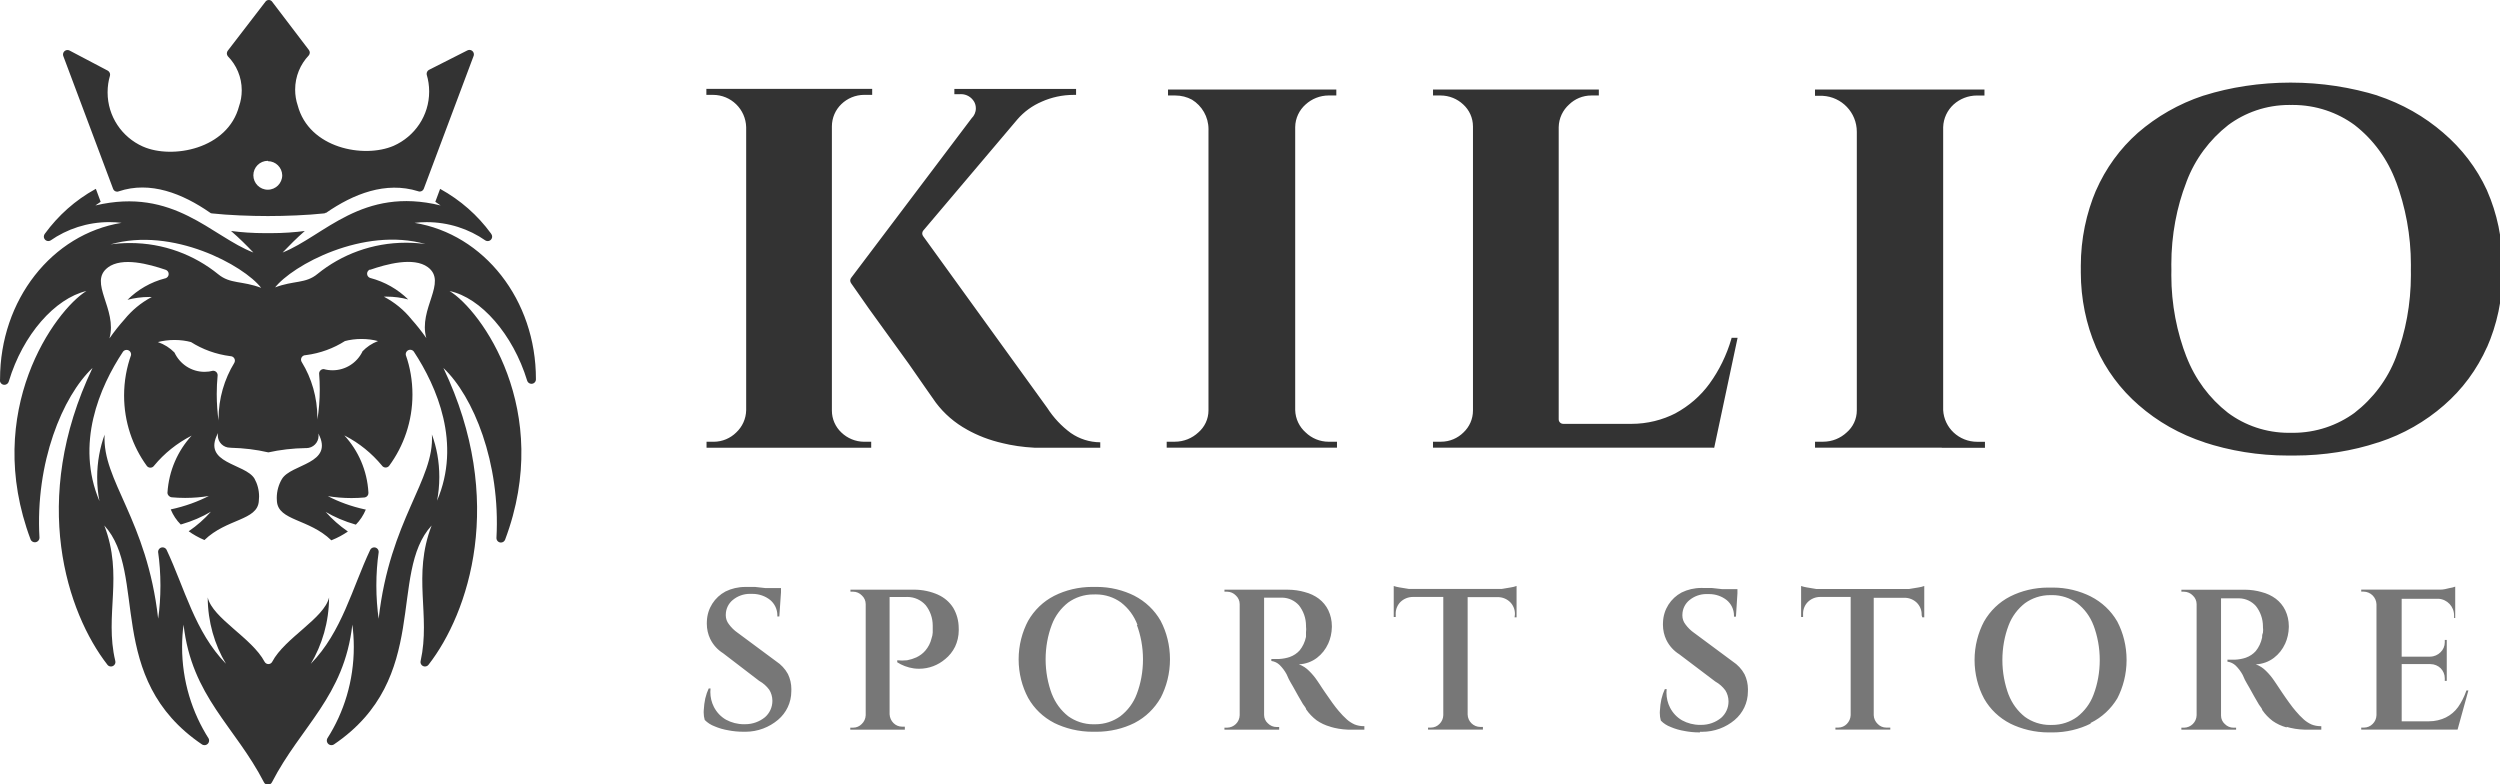 <!-- Generated by IcoMoon.io -->
<svg version="1.1" xmlns="http://www.w3.org/2000/svg" width="102" height="32" viewBox="0 0 102 32">
<title>logo-1</title>
<path fill="#777" d="M100.269 29.767h-3.931v-0.081h0.101c0.004 0 0.008 0 0.012 0 0.139 0 0.264-0.057 0.353-0.149l0-0c0.094-0.091 0.153-0.218 0.156-0.358v-4.527c-0.011-0.282-0.239-0.507-0.52-0.514h-0.102v-0.081h3.227c0.129 0 0.257-0.034 0.365-0.061 0.092-0.013 0.174-0.035 0.252-0.064l-0.009 0.003v1.279h-0.047v-0.108c0-0 0-0.001 0-0.001 0-0.359-0.28-0.653-0.634-0.675l-0.002-0h-1.502v2.361h1.164c0.167-0.003 0.317-0.072 0.426-0.183l0-0c0.105-0.102 0.169-0.244 0.169-0.402 0-0.006-0-0.012-0-0.018l0 0.001v-0.081h0.081v1.671h-0.081v-0.088c0-0.006 0-0.012 0-0.019 0-0.159-0.065-0.303-0.169-0.408l-0-0c-0.108-0.105-0.256-0.169-0.418-0.169-0.003 0-0.005 0-0.008 0h-1.163v2.334h1.082c0.010 0 0.022 0 0.034 0 0.249 0 0.484-0.058 0.693-0.16l-0.009 0.004c0.203-0.102 0.371-0.246 0.498-0.422l0.003-0.004c0.136-0.195 0.251-0.419 0.333-0.657l0.006-0.019h0.081zM93.294 29.68c-0.216-0.059-0.406-0.15-0.574-0.268l0.006 0.004c-0.166-0.126-0.307-0.273-0.422-0.44l-0.004-0.006c0-0.054-0.074-0.129-0.135-0.223l-0.196-0.338c-0.068-0.129-0.135-0.244-0.203-0.365s-0.129-0.216-0.176-0.311-0.074-0.156-0.088-0.196c-0.079-0.145-0.174-0.27-0.284-0.379l-0-0c-0.090-0.086-0.206-0.144-0.335-0.162l-0.003-0v-0.081h0.311c0.16-0.008 0.31-0.037 0.452-0.085l-0.012 0.003c0.161-0.057 0.298-0.15 0.405-0.27l0.001-0.001c0.124-0.154 0.214-0.342 0.256-0.547l0.001-0.008c0-0.054 0-0.115 0.034-0.189 0.005-0.036 0.008-0.077 0.008-0.118s-0.003-0.083-0.008-0.123l0.001 0.005c0-0.006 0-0.013 0-0.021 0-0.318-0.11-0.61-0.293-0.841l0.002 0.003c-0.168-0.186-0.408-0.305-0.675-0.311l-0.001-0h-0.744v4.77c-0 0.004-0 0.009-0 0.014 0 0.137 0.060 0.26 0.155 0.345l0.001 0c0.090 0.092 0.215 0.149 0.353 0.149 0.004 0 0.008-0 0.012-0h0.094v0.081h-2.233v-0.081h0.108c0.28-0.004 0.507-0.228 0.514-0.507v-4.527c0-0.002 0-0.005 0-0.008 0-0.139-0.060-0.264-0.155-0.351l-0-0c-0.090-0.095-0.217-0.154-0.358-0.156h-0.108v-0.081h2.591c0.241 0.001 0.474 0.036 0.694 0.099l-0.018-0.004c0.222 0.055 0.417 0.149 0.586 0.274l-0.004-0.003c0.166 0.126 0.299 0.287 0.389 0.473l0.003 0.008c0.090 0.188 0.142 0.41 0.142 0.643 0 0.012-0 0.024-0 0.035l0-0.002c-0.004 0.246-0.058 0.478-0.153 0.687l0.004-0.011c-0.106 0.235-0.262 0.43-0.457 0.579l-0.004 0.003c-0.203 0.155-0.458 0.252-0.735 0.264l-0.003 0c0.165 0.060 0.305 0.153 0.419 0.27l0 0c0.122 0.119 0.231 0.249 0.326 0.39l0.006 0.009 0.101 0.149 0.23 0.345c0.088 0.135 0.189 0.271 0.284 0.406s0.189 0.25 0.264 0.338c0.104 0.125 0.213 0.238 0.329 0.342l0.003 0.003c0.091 0.080 0.196 0.148 0.31 0.2l0.008 0.003c0.108 0.043 0.234 0.068 0.365 0.068 0.010 0 0.019-0 0.029-0l-0.001 0v0.142h-0.677c-0.265-0.007-0.518-0.048-0.758-0.12l0.020 0.005zM85.297 29.524c-0.455 0.227-0.99 0.359-1.557 0.359-0.026 0-0.052-0-0.078-0.001l0.004 0c-0.023 0.001-0.050 0.001-0.078 0.001-0.57 0-1.109-0.133-1.587-0.369l0.021 0.009c-0.457-0.233-0.824-0.585-1.069-1.016l-0.007-0.013c-0.242-0.454-0.384-0.994-0.384-1.566s0.142-1.112 0.393-1.584l-0.009 0.018c0.252-0.443 0.619-0.795 1.061-1.022l0.014-0.007c0.451-0.227 0.984-0.36 1.547-0.36 0.034 0 0.068 0 0.102 0.001l-0.005-0c0.027-0.001 0.059-0.001 0.092-0.001 0.561 0 1.090 0.133 1.559 0.369l-0.020-0.009c0.461 0.233 0.832 0.585 1.083 1.016l0.007 0.012c0.239 0.455 0.378 0.994 0.378 1.566s-0.14 1.111-0.387 1.585l0.009-0.019c-0.26 0.433-0.631 0.775-1.074 0.995l-0.015 0.007zM85.419 25.526c-0.139-0.374-0.372-0.686-0.672-0.917l-0.005-0.004c-0.282-0.203-0.634-0.325-1.015-0.325-0.014 0-0.029 0-0.043 0.001l0.002-0c-0.012-0-0.027-0-0.041-0-0.383 0-0.737 0.122-1.026 0.329l0.005-0.004c-0.303 0.235-0.536 0.547-0.672 0.906l-0.005 0.014c-0.159 0.417-0.25 0.9-0.25 1.404s0.092 0.986 0.26 1.432l-0.009-0.028c0.143 0.372 0.375 0.683 0.672 0.917l0.005 0.003c0.284 0.203 0.638 0.325 1.021 0.325 0.014 0 0.029-0 0.043-0.001l-0.002 0c0.012 0 0.026 0 0.041 0 0.381 0 0.733-0.122 1.020-0.329l-0.005 0.004c0.304-0.234 0.538-0.546 0.672-0.906l0.005-0.014c0.159-0.417 0.25-0.9 0.25-1.404s-0.092-0.986-0.26-1.432l0.009 0.028zM78.403 25.099c0-0.009 0.001-0.020 0.001-0.030 0-0.186-0.075-0.355-0.197-0.477l0 0c-0.13-0.126-0.307-0.203-0.503-0.203-0.002 0-0.003 0-0.005 0h-1.251v4.79c0.005 0.142 0.067 0.268 0.162 0.358l0 0c0.088 0.092 0.211 0.149 0.348 0.149 0.004 0 0.008-0 0.011-0h0.155v0.081h-2.239v-0.081h0.101c0.004 0 0.008 0 0.012 0 0.139 0 0.264-0.057 0.353-0.149l0-0c0.091-0.093 0.15-0.218 0.156-0.357l0-0.001v-4.824h-1.231c-0.003-0-0.007-0-0.011-0-0.195 0-0.373 0.077-0.503 0.203l0-0c-0.122 0.122-0.197 0.291-0.197 0.477 0 0.011 0 0.021 0.001 0.032l-0-0.002v0.108h-0.081v-1.265c0.071 0.025 0.155 0.046 0.242 0.060l0.008 0.001 0.365 0.061h3.795l0.372-0.061c0.092-0.013 0.174-0.035 0.252-0.064l-0.009 0.003v1.279h-0.081zM69.358 29.882c-0.008 0-0.018 0-0.028 0-0.205 0-0.406-0.020-0.6-0.057l0.020 0.003c-0.216-0.034-0.409-0.091-0.591-0.169l0.016 0.006c-0.162-0.059-0.3-0.149-0.412-0.264l-0-0c-0.028-0.094-0.043-0.201-0.043-0.313 0-0.028 0.001-0.056 0.003-0.083l-0 0.004c0.009-0.176 0.030-0.34 0.065-0.501l-0.004 0.020c0.037-0.157 0.086-0.295 0.147-0.425l-0.005 0.013h0.074c-0.005 0.044-0.008 0.094-0.008 0.145 0 0.221 0.053 0.429 0.147 0.613l-0.004-0.008c0.114 0.223 0.285 0.404 0.495 0.524l0.006 0.003c0.212 0.115 0.463 0.183 0.731 0.183 0.014 0 0.028-0 0.043-0.001l-0.002 0c0.002 0 0.005 0 0.008 0 0.306 0 0.586-0.107 0.806-0.286l-0.002 0.002c0.187-0.163 0.304-0.402 0.304-0.669 0-0.003 0-0.006-0-0.008v0c-0.001-0.165-0.049-0.32-0.131-0.45l0.002 0.004c-0.108-0.147-0.244-0.267-0.4-0.355l-0.006-0.003-1.475-1.116c-0.228-0.143-0.408-0.343-0.524-0.58l-0.004-0.008c-0.087-0.182-0.138-0.395-0.138-0.621 0-0.034 0.001-0.067 0.003-0.101l-0 0.005c0.018-0.528 0.32-0.981 0.757-1.214l0.008-0.004c0.234-0.116 0.51-0.183 0.802-0.183 0.018 0 0.035 0 0.053 0.001l-0.003-0c0.101 0 0.223 0 0.365 0l0.426 0.047h0.629v0.169l-0.061 0.954h-0.081c0.001-0.013 0.001-0.029 0.001-0.044 0-0.254-0.116-0.481-0.297-0.631l-0.001-0.001c-0.195-0.153-0.444-0.245-0.714-0.245-0.018 0-0.036 0-0.053 0.001l0.002-0c-0.019-0.001-0.040-0.002-0.062-0.002-0.262 0-0.503 0.093-0.691 0.247l0.002-0.002c-0.175 0.141-0.287 0.355-0.291 0.595v0.001c-0.001 0.010-0.001 0.021-0.001 0.033 0 0.136 0.046 0.261 0.124 0.361l-0.001-0.001c0.1 0.138 0.219 0.254 0.354 0.349l0.005 0.003 1.57 1.164c0.204 0.133 0.369 0.311 0.483 0.52l0.004 0.008c0.086 0.179 0.137 0.388 0.137 0.61 0 0.023-0.001 0.047-0.002 0.070l0-0.003c0 0.006 0 0.013 0 0.020 0 0.466-0.209 0.883-0.539 1.162l-0.002 0.002c-0.357 0.3-0.821 0.482-1.328 0.482-0.030 0-0.060-0.001-0.090-0.002l0.004 0zM61.808 25.072c0-0.009 0.001-0.020 0.001-0.030 0-0.186-0.075-0.355-0.197-0.477l0 0c-0.13-0.126-0.307-0.203-0.503-0.203-0.002 0-0.003 0-0.005 0h-1.224v4.79c0.007 0.28 0.234 0.504 0.514 0.507h0.109v0.108h-2.239v-0.081h0.101c0.004 0 0.008 0 0.012 0 0.139 0 0.264-0.057 0.353-0.149l0-0c0.094-0.091 0.153-0.218 0.156-0.358v-4.824h-1.231c-0.002-0-0.004-0-0.006-0-0.197 0-0.376 0.077-0.508 0.203l0-0c-0.122 0.122-0.197 0.291-0.197 0.477 0 0.011 0 0.021 0.001 0.032l-0-0.002v0.108h-0.081v-1.265c0.070 0.024 0.154 0.045 0.24 0.059l0.010 0.001 0.372 0.061h3.782l0.365-0.061c0.092-0.013 0.174-0.035 0.252-0.064l-0.009 0.003v1.279h-0.081zM54.285 29.652c-0.216-0.059-0.406-0.15-0.574-0.268l0.006 0.004c-0.166-0.126-0.307-0.273-0.422-0.44l-0.004-0.006c0-0.054-0.074-0.129-0.135-0.223l-0.196-0.338c-0.068-0.129-0.135-0.244-0.203-0.365s-0.129-0.216-0.176-0.311-0.074-0.156-0.088-0.196c-0.079-0.145-0.174-0.27-0.284-0.379l-0-0c-0.090-0.086-0.206-0.144-0.335-0.162l-0.003-0v-0.081h0.311c0.16-0.008 0.31-0.037 0.452-0.085l-0.012 0.003c0.161-0.057 0.298-0.15 0.405-0.27l0.001-0.001c0.124-0.154 0.214-0.342 0.256-0.547l0.001-0.008c0-0.054 0-0.115 0-0.189 0.005-0.036 0.008-0.077 0.008-0.118s-0.003-0.083-0.008-0.123l0.001 0.005c0-0.006 0-0.013 0-0.021 0-0.318-0.11-0.61-0.293-0.841l0.002 0.003c-0.168-0.186-0.408-0.305-0.675-0.311l-0.001-0h-0.744v4.77c-0 0.004-0 0.009-0 0.014 0 0.137 0.060 0.26 0.155 0.345l0.001 0c0.090 0.092 0.215 0.149 0.353 0.149 0.004 0 0.008-0 0.012-0h0.094v0.108h-2.233v-0.081h0.108c0.28-0.004 0.507-0.228 0.514-0.507v-4.527c0-0.002 0-0.005 0-0.008 0-0.139-0.060-0.264-0.155-0.351l-0-0c-0.090-0.095-0.217-0.154-0.358-0.156h-0.108v-0.081h2.591c0.241 0.001 0.474 0.036 0.694 0.099l-0.018-0.004c0.222 0.055 0.417 0.149 0.586 0.274l-0.005-0.003c0.166 0.126 0.299 0.287 0.389 0.473l0.003 0.008c0.090 0.188 0.142 0.41 0.142 0.643 0 0.012-0 0.024-0 0.035l0-0.002c-0.004 0.246-0.058 0.478-0.153 0.687l0.004-0.011c-0.106 0.235-0.262 0.43-0.456 0.579l-0.004 0.003c-0.203 0.155-0.458 0.252-0.735 0.264l-0.003 0c0.165 0.060 0.305 0.153 0.419 0.27l0 0c0.122 0.119 0.231 0.249 0.326 0.39l0.006 0.009 0.101 0.149c0.061 0.095 0.135 0.21 0.23 0.345s0.189 0.271 0.284 0.406 0.189 0.25 0.264 0.338c0.104 0.125 0.213 0.238 0.329 0.342l0.003 0.003c0.091 0.080 0.196 0.148 0.31 0.2l0.008 0.003c0.108 0.043 0.234 0.068 0.365 0.068 0.010 0 0.019-0 0.029-0l-0.001 0v0.142h-0.677c-0.254-0.010-0.495-0.051-0.724-0.12l0.020 0.005zM46.288 29.497c-0.455 0.227-0.99 0.359-1.557 0.359-0.026 0-0.052-0-0.078-0.001l0.004 0c-0.023 0.001-0.050 0.001-0.078 0.001-0.57 0-1.109-0.133-1.587-0.369l0.021 0.009c-0.454-0.234-0.819-0.586-1.062-1.016l-0.007-0.013c-0.242-0.454-0.384-0.994-0.384-1.566s0.142-1.112 0.393-1.584l-0.009 0.018c0.252-0.443 0.619-0.795 1.061-1.022l0.014-0.007c0.451-0.227 0.983-0.36 1.546-0.36 0.030 0 0.059 0 0.089 0.001l-0.004-0c0.027-0.001 0.059-0.001 0.092-0.001 0.561 0 1.090 0.133 1.559 0.369l-0.020-0.009c0.456 0.235 0.822 0.586 1.069 1.016l0.007 0.013c0.239 0.455 0.378 0.994 0.378 1.566s-0.14 1.111-0.387 1.585l0.009-0.019c-0.252 0.441-0.616 0.793-1.055 1.022l-0.014 0.007zM46.41 25.499c-0.139-0.374-0.372-0.686-0.672-0.917l-0.005-0.004c-0.282-0.204-0.635-0.326-1.016-0.326-0.023 0-0.047 0-0.070 0.001l0.003-0c-0.012-0-0.027-0-0.041-0-0.383 0-0.737 0.122-1.026 0.329l0.005-0.004c-0.303 0.235-0.536 0.547-0.672 0.906l-0.005 0.014c-0.159 0.417-0.25 0.9-0.25 1.404s0.092 0.986 0.26 1.432l-0.009-0.028c0.143 0.372 0.375 0.683 0.672 0.917l0.005 0.003c0.284 0.203 0.638 0.325 1.021 0.325 0.014 0 0.029-0 0.043-0.001l-0.002 0c0.012 0 0.026 0 0.041 0 0.381 0 0.733-0.122 1.020-0.329l-0.005 0.004c0.304-0.234 0.538-0.546 0.672-0.906l0.005-0.014c0.159-0.417 0.25-0.9 0.25-1.404s-0.092-0.986-0.26-1.432l0.009 0.028zM38.562 26.892c-0.284 0.244-0.657 0.393-1.064 0.393-0.076 0-0.15-0.005-0.223-0.015l0.008 0.001c-0.255-0.037-0.483-0.125-0.683-0.254l0.007 0.004v-0.081c0.060 0.007 0.129 0.010 0.2 0.010s0.14-0.004 0.208-0.011l-0.008 0.001c0.141-0.028 0.266-0.067 0.383-0.12l-0.011 0.005c0.147-0.068 0.271-0.161 0.371-0.276l0.001-0.001c0.121-0.14 0.21-0.311 0.255-0.499l0.002-0.008c0.026-0.070 0.043-0.151 0.047-0.235l0-0.002c0-0.088 0-0.169 0-0.25 0-0.009 0-0.019 0-0.029 0-0.314-0.107-0.603-0.287-0.833l0.002 0.003c-0.184-0.209-0.453-0.339-0.751-0.339-0.017 0-0.033 0-0.049 0.001l0.002-0h-0.677v4.783c0.006 0.14 0.064 0.266 0.156 0.359l-0-0c0.090 0.092 0.215 0.149 0.353 0.149 0.004 0 0.008-0 0.012-0h0.101v0.122h-2.226v-0.081h0.108c0.003 0 0.007 0 0.011 0 0.137 0 0.26-0.057 0.348-0.149l0-0c0.096-0.091 0.157-0.217 0.162-0.358l0-0.001v-4.526c0-0.002 0-0.005 0-0.008 0-0.139-0.060-0.264-0.155-0.351l-0-0c-0.091-0.096-0.22-0.156-0.363-0.156-0.001 0-0.002 0-0.003 0h-0.101v-0.081h2.51c0.024-0.001 0.053-0.001 0.081-0.001 0.355 0 0.692 0.075 0.996 0.211l-0.016-0.006c0.264 0.118 0.479 0.306 0.626 0.542l0.003 0.006c0.136 0.233 0.216 0.513 0.217 0.812v0c0.001 0.025 0.002 0.055 0.002 0.085 0 0.247-0.056 0.48-0.155 0.689l0.004-0.010c-0.1 0.202-0.237 0.371-0.403 0.505l-0.003 0.002zM30.349 29.855c-0.008 0-0.018 0-0.028 0-0.205 0-0.406-0.020-0.6-0.057l0.020 0.003c-0.216-0.034-0.409-0.091-0.591-0.169l0.016 0.006c-0.162-0.059-0.3-0.149-0.413-0.264l-0-0c-0.028-0.094-0.043-0.201-0.043-0.313 0-0.028 0.001-0.056 0.003-0.083l-0 0.004c0.009-0.176 0.030-0.34 0.065-0.501l-0.004 0.020c0.037-0.157 0.086-0.295 0.147-0.425l-0.005 0.013h0.074c-0.005 0.044-0.008 0.094-0.008 0.145 0 0.221 0.053 0.429 0.147 0.613l-0.004-0.008c0.114 0.223 0.285 0.404 0.495 0.524l0.006 0.003c0.212 0.115 0.463 0.183 0.731 0.183 0.014 0 0.028-0 0.043-0.001l-0.002 0c0.002 0 0.005 0 0.008 0 0.306 0 0.586-0.107 0.806-0.286l-0.002 0.002c0.187-0.163 0.304-0.402 0.304-0.669 0-0.003 0-0.006-0-0.008v0c-0.001-0.165-0.049-0.32-0.131-0.45l0.002 0.004c-0.108-0.147-0.244-0.267-0.4-0.355l-0.006-0.003-1.475-1.13c-0.228-0.143-0.408-0.343-0.524-0.58l-0.004-0.008c-0.087-0.182-0.138-0.395-0.138-0.621 0-0.034 0.001-0.067 0.003-0.101l-0 0.005c0.018-0.528 0.32-0.981 0.757-1.214l0.008-0.004c0.234-0.116 0.51-0.183 0.802-0.183 0.013 0 0.026 0 0.039 0l-0.002-0c0.101 0 0.223 0 0.365 0l0.426 0.047h0.629v0.169l-0.068 0.988h-0.081c0.001-0.013 0.001-0.029 0.001-0.044 0-0.254-0.116-0.481-0.297-0.631l-0.001-0.001c-0.195-0.153-0.444-0.245-0.714-0.245-0.018 0-0.036 0-0.053 0.001l0.003-0c-0.019-0.001-0.040-0.002-0.062-0.002-0.262 0-0.503 0.093-0.691 0.247l0.002-0.002c-0.175 0.141-0.287 0.355-0.291 0.595v0.001c-0.001 0.010-0.001 0.021-0.001 0.033 0 0.136 0.046 0.261 0.124 0.361l-0.001-0.001c0.1 0.138 0.219 0.254 0.354 0.349l0.005 0.003 1.57 1.164c0.204 0.133 0.369 0.311 0.483 0.52l0.004 0.008c0.086 0.179 0.137 0.388 0.137 0.61 0 0.023-0.001 0.047-0.002 0.070l0-0.003c0 0.006 0 0.013 0 0.020 0 0.466-0.209 0.883-0.539 1.162l-0.002 0.002c-0.358 0.303-0.825 0.488-1.335 0.488-0.021 0-0.041-0-0.062-0.001l0.003 0z"></path>
<path fill="#333" d="M101.48 14.14c-0.422 0.947-1.020 1.746-1.758 2.388l-0.008 0.007c-0.758 0.663-1.661 1.183-2.652 1.507l-0.054 0.015c-1.012 0.335-2.178 0.529-3.388 0.529-0.050 0-0.101-0-0.151-0.001l0.008 0c-0.038 0-0.084 0.001-0.13 0.001-1.206 0-2.367-0.193-3.453-0.551l0.078 0.022c-1.045-0.339-1.948-0.859-2.715-1.53l0.009 0.008c-0.747-0.647-1.343-1.446-1.742-2.352l-0.017-0.043c-0.386-0.896-0.61-1.939-0.61-3.035 0-0.044 0-0.088 0.001-0.131l-0 0.007c-0.001-0.039-0.001-0.084-0.001-0.13 0-1.103 0.224-2.153 0.63-3.109l-0.020 0.052c0.41-0.94 0.995-1.735 1.718-2.375l0.007-0.006c0.761-0.658 1.662-1.178 2.651-1.506l0.056-0.016c1.053-0.331 2.263-0.521 3.518-0.521s2.465 0.19 3.604 0.544l-0.086-0.023c1.044 0.345 1.945 0.864 2.716 1.531l-0.010-0.008c0.757 0.644 1.365 1.438 1.782 2.339l0.017 0.042c0.394 0.898 0.624 1.944 0.624 3.044 0 0.050-0 0.1-0.001 0.15l0-0.007c0.001 0.041 0.001 0.089 0.001 0.137 0 1.093-0.229 2.132-0.643 3.072l0.019-0.049zM97.766 7.442c-0.347-0.95-0.933-1.743-1.687-2.332l-0.011-0.009c-0.698-0.512-1.574-0.819-2.521-0.819-0.027 0-0.054 0-0.081 0.001l0.004-0c-0.021-0-0.045-0.001-0.069-0.001-0.937 0-1.802 0.308-2.499 0.827l0.011-0.008c-0.766 0.6-1.355 1.392-1.7 2.304l-0.012 0.036c-0.387 0.994-0.611 2.145-0.611 3.348 0 0.076 0.001 0.153 0.003 0.229l-0-0.011c-0.002 0.066-0.003 0.143-0.003 0.221 0 1.19 0.224 2.328 0.633 3.374l-0.022-0.063c0.36 0.935 0.947 1.714 1.693 2.298l0.012 0.009c0.684 0.508 1.545 0.813 2.477 0.813 0.028 0 0.057-0 0.085-0.001l-0.004 0c0.026 0.001 0.057 0.001 0.088 0.001 0.943 0 1.815-0.305 2.522-0.821l-0.012 0.008c0.762-0.589 1.349-1.37 1.693-2.271l0.012-0.036c0.378-0.988 0.598-2.131 0.598-3.324 0-0.073-0.001-0.145-0.002-0.218l0 0.011c0.001-0.060 0.002-0.131 0.002-0.203 0-1.207-0.219-2.363-0.62-3.43l0.022 0.067zM79.215 18.266h-5.162v-0.244h0.318c0.003 0 0.007 0 0.011 0 0.373 0 0.712-0.144 0.964-0.38l-0.001 0.001c0.253-0.218 0.413-0.54 0.413-0.898 0-0.005-0-0.011-0-0.016v0.001-11.318c0-0.011 0-0.023 0-0.036 0-0.785-0.616-1.426-1.391-1.466l-0.004-0h-0.311v-0.257h6.914v0.244h-0.271c-0.010-0-0.022-0-0.034-0-0.367 0-0.702 0.139-0.955 0.367l0.001-0.001c-0.253 0.232-0.414 0.559-0.426 0.925l-0 0.002v11.542c0.020 0.362 0.18 0.682 0.425 0.913l0.001 0.001c0.251 0.235 0.589 0.379 0.961 0.379 0.009 0 0.019-0 0.028-0l-0.001 0h0.291v0.244h-1.752zM69.866 18.266h-11.4v-0.244h0.318c0.003 0 0.006 0 0.010 0 0.358 0 0.682-0.145 0.917-0.379l-0 0c0.238-0.224 0.386-0.541 0.386-0.892 0-0.007-0-0.015-0-0.022v0.001-11.542c0-0.008 0-0.018 0-0.028 0-0.356-0.154-0.676-0.398-0.898l-0.001-0.001c-0.241-0.226-0.567-0.365-0.925-0.365-0.005 0-0.011 0-0.016 0h-0.29v-0.244h6.765v0.244h-0.284c-0.006-0-0.013-0-0.021-0-0.352 0-0.672 0.139-0.906 0.366l0-0c-0.256 0.229-0.419 0.558-0.426 0.926l-0 0.001v11.921c0 0.101 0.082 0.183 0.183 0.183v0h2.706c0.022 0 0.048 0.001 0.074 0.001 0.654 0 1.271-0.158 1.815-0.437l-0.022 0.010c0.563-0.304 1.031-0.713 1.392-1.206l0.008-0.012c0.387-0.533 0.695-1.155 0.889-1.825l0.010-0.042h0.244l-0.954 4.485zM52.77 18.266h-5.169v-0.244h0.318c0.003 0 0.007 0 0.011 0 0.373 0 0.712-0.144 0.964-0.38l-0.001 0.001c0.253-0.218 0.413-0.54 0.413-0.898 0-0.005-0-0.011-0-0.016v0.001-11.393c0.001-0.019 0.001-0.042 0.001-0.065 0-0.509-0.269-0.955-0.672-1.204l-0.006-0.003c-0.196-0.106-0.429-0.169-0.676-0.169h-0.298v-0.244h6.867v0.244h-0.264c-0.012-0-0.027-0.001-0.041-0.001-0.365 0-0.698 0.139-0.948 0.367l0.001-0.001c-0.258 0.228-0.421 0.558-0.426 0.926v11.543c0.010 0.364 0.172 0.688 0.425 0.912l0.001 0.001c0.243 0.235 0.575 0.38 0.94 0.38 0.017 0 0.034-0 0.050-0.001l-0.002 0h0.291v0.244h-1.779zM42.195 18.266c-0.466-0.024-0.904-0.089-1.327-0.193l0.048 0.010c-0.547-0.123-1.030-0.312-1.475-0.562l0.027 0.014c-0.516-0.282-0.947-0.657-1.285-1.106l-0.007-0.010-0.413-0.589-0.677-0.974-1.637-2.266c-0.223-0.311-0.467-0.677-0.724-1.035-0.022-0.030-0.036-0.068-0.036-0.108s0.013-0.078 0.036-0.109l-0 0.001 4.918-6.515c0.106-0.102 0.172-0.246 0.172-0.404 0-0.1-0.026-0.194-0.072-0.275l0.001 0.003c-0.11-0.185-0.309-0.307-0.536-0.307-0.018 0-0.037 0.001-0.055 0.002l0.002-0h-0.217v-0.216h4.966v0.244h-0.095c-0.468 0-0.912 0.1-1.313 0.279l0.020-0.008c-0.4 0.169-0.737 0.418-1.005 0.727l-3.846 4.543c-0.024 0.031-0.038 0.069-0.038 0.112s0.014 0.081 0.038 0.112l-0-0 5.060 7.002c0.263 0.408 0.587 0.752 0.964 1.028l0.011 0.007c0.334 0.23 0.746 0.369 1.19 0.372h0.001v0.223h-1.894c-0.162 0-0.433 0-0.805 0zM35.281 3.87c-0.004-0-0.010-0-0.015-0-0.365 0-0.696 0.144-0.939 0.379l0-0c-0.238 0.23-0.386 0.553-0.386 0.91 0 0.011 0 0.021 0 0.032l-0-0.002v11.542c-0 0.006-0 0.014-0 0.021 0 0.351 0.148 0.668 0.385 0.892l0.001 0.001c0.243 0.234 0.574 0.379 0.939 0.379 0.005 0 0.010-0 0.016-0h0.263v0.244h-6.718v-0.244h0.264c0.007 0 0.016 0 0.024 0 0.36 0 0.686-0.145 0.923-0.379l-0 0c0.245-0.229 0.4-0.553 0.406-0.912v-11.543c-0.019-0.733-0.617-1.319-1.353-1.319-0 0-0 0-0 0h-0.271v-0.244h6.765v0.244h-0.264zM21.866 15.472c0 0.002 0 0.003 0 0.005 0 0.101-0.082 0.183-0.183 0.183-0.083 0-0.154-0.056-0.176-0.132l-0-0.001c-0.575-1.881-1.888-3.383-3.166-3.653 1.279 0.771 4.255 4.864 2.266 10.148-0.028 0.067-0.093 0.114-0.169 0.114-0.101 0-0.183-0.082-0.183-0.183 0-0.002 0-0.004 0-0.006v0c0.169-3.071-0.94-5.778-2.165-6.934 2.584 5.412 1.028 10.006-0.602 12.103-0.034 0.047-0.088 0.077-0.149 0.077-0.101 0-0.183-0.082-0.183-0.183 0-0.018 0.003-0.035 0.007-0.051l-0 0.001c0.413-1.874-0.345-3.457 0.447-5.52-1.793 1.955 0 6.238-3.992 8.937-0.027 0.016-0.060 0.026-0.095 0.026-0.105 0-0.189-0.085-0.189-0.189 0-0.032 0.008-0.061 0.021-0.088l-0.001 0.001c0.678-1.057 1.081-2.346 1.081-3.73 0-0.321-0.022-0.637-0.064-0.947l0.004 0.036c-0.332 2.936-2.104 4.147-3.281 6.434-0.031 0.059-0.092 0.099-0.162 0.099s-0.131-0.040-0.162-0.098l-0-0.001c-1.177-2.287-2.95-3.498-3.281-6.434-0.038 0.274-0.060 0.59-0.060 0.911 0 1.384 0.403 2.674 1.098 3.758l-0.017-0.028c0.013 0.025 0.021 0.055 0.021 0.087 0 0.105-0.085 0.189-0.189 0.189-0.035 0-0.068-0.010-0.096-0.026l0.001 0c-4.005-2.706-2.199-6.982-3.992-8.937 0.792 2.063 0 3.646 0.447 5.52 0.004 0.015 0.007 0.032 0.007 0.050 0 0.101-0.082 0.183-0.183 0.183-0.061 0-0.116-0.030-0.149-0.077l-0-0.001c-1.63-2.097-3.186-6.698-0.602-12.103-1.225 1.157-2.341 3.863-2.165 6.928-0.002 0.103-0.086 0.185-0.189 0.185-0.074 0-0.137-0.042-0.169-0.103l-0-0.001c-1.982-5.263 0.995-9.356 2.273-10.148-1.279 0.304-2.591 1.773-3.166 3.687-0.020 0.081-0.093 0.141-0.179 0.141-0.102 0-0.185-0.083-0.185-0.185 0-0.016 0.002-0.031 0.006-0.045l-0 0.001c0-3.241 2.124-5.92 4.959-6.38-0.15-0.019-0.323-0.030-0.498-0.030-0.896 0-1.727 0.279-2.411 0.756l0.014-0.009c-0.027 0.016-0.059 0.026-0.094 0.026-0.101 0-0.183-0.082-0.183-0.183 0-0.043 0.015-0.083 0.040-0.114l-0 0c0.552-0.756 1.248-1.372 2.051-1.817l0.032-0.016 0.196 0.528-0.216 0.149c3.207-0.758 4.736 1.265 6.447 1.921-0.271-0.284-0.575-0.589-0.913-0.88 0.415 0.056 0.895 0.089 1.383 0.089 0.044 0 0.088-0 0.133-0.001l-0.007 0c0.038 0.001 0.083 0.001 0.128 0.001 0.484 0 0.961-0.032 1.429-0.095l-0.055 0.006c-0.332 0.291-0.636 0.595-0.907 0.88 1.698-0.677 3.241-2.706 6.447-1.921l-0.216-0.149 0.196-0.528c0.836 0.462 1.532 1.078 2.071 1.816l0.012 0.018c0.025 0.031 0.040 0.071 0.040 0.114 0 0.101-0.082 0.183-0.183 0.183-0.035 0-0.067-0.010-0.095-0.027l0.001 0c-0.67-0.467-1.5-0.746-2.396-0.746-0.174 0-0.345 0.010-0.513 0.031l0.020-0.002c2.828 0.46 4.959 3.139 4.952 6.38zM4.404 10.912c-0.819 0.609 0.399 1.698 0.061 2.896 0.202-0.289 0.402-0.54 0.616-0.779l-0.007 0.008c0.306-0.377 0.679-0.686 1.104-0.911l0.019-0.009c-0.030-0.001-0.065-0.001-0.1-0.001-0.318 0-0.626 0.043-0.919 0.122l0.024-0.006c0.418-0.415 0.944-0.722 1.533-0.874l0.024-0.005c0.072-0.026 0.123-0.093 0.123-0.173s-0.051-0.147-0.121-0.172l-0.001-0c-0.677-0.23-1.773-0.534-2.361-0.095zM8.917 17.164c-0-0.019-0-0.042-0-0.065 0-0.843 0.237-1.632 0.647-2.302l-0.011 0.019c0.019-0.028 0.031-0.064 0.031-0.101 0-0.1-0.080-0.181-0.179-0.183h-0c-0.605-0.077-1.151-0.281-1.626-0.584l0.016 0.009c-0.203-0.055-0.436-0.086-0.677-0.086s-0.473 0.031-0.695 0.090l0.019-0.004c0.266 0.092 0.493 0.238 0.676 0.426l0 0c0.219 0.469 0.687 0.788 1.229 0.788 0.121 0 0.238-0.016 0.35-0.046l-0.009 0.002c0.003-0 0.006-0 0.009-0 0.101 0 0.183 0.082 0.183 0.183 0 0.010-0.001 0.019-0.002 0.028l0-0.001c-0.022 0.222-0.035 0.479-0.035 0.74 0 0.383 0.027 0.76 0.080 1.129l-0.005-0.042zM4.506 9.972c0.24-0.036 0.518-0.056 0.8-0.056 1.368 0 2.624 0.481 3.608 1.282l-0.010-0.008c0.494 0.406 0.974 0.257 1.752 0.555-0.71-0.92-3.619-2.503-6.15-1.773zM9.411 18.266c-0.007 0-0.015 0-0.023 0-0.277 0-0.501-0.224-0.501-0.501 0-0.034 0.003-0.067 0.010-0.098l-0.001 0.003c-0.677 1.252 1.116 1.231 1.488 1.86 0.118 0.211 0.187 0.463 0.187 0.731 0 0.064-0.004 0.128-0.012 0.19l0.001-0.007c-0.054 0.798-1.312 0.71-2.219 1.59-0.246-0.105-0.457-0.225-0.653-0.365l0.010 0.007c0.343-0.235 0.64-0.498 0.902-0.793l0.004-0.005c-0.354 0.21-0.763 0.387-1.194 0.512l-0.037 0.009c-0.171-0.171-0.308-0.376-0.402-0.603l-0.004-0.012c0.585-0.126 1.103-0.315 1.584-0.564l-0.035 0.016c-0.29 0.050-0.624 0.079-0.964 0.079-0.192 0-0.381-0.009-0.568-0.027l0.024 0.002c-0.095-0.010-0.17-0.087-0.176-0.182l-0-0.001c0.056-0.905 0.421-1.716 0.99-2.337l-0.003 0.003c-0.606 0.312-1.117 0.725-1.529 1.223l-0.006 0.008c-0.034 0.047-0.088 0.077-0.149 0.077s-0.115-0.030-0.148-0.076l-0-0.001c-0.578-0.795-0.924-1.791-0.924-2.867 0-0.587 0.103-1.15 0.292-1.672l-0.011 0.034c0.003-0.012 0.004-0.026 0.004-0.040 0-0.101-0.082-0.183-0.183-0.183-0.060 0-0.113 0.029-0.146 0.073l-0 0c-0.961 1.448-1.948 3.762-0.961 6.096-0.059-0.292-0.093-0.628-0.093-0.972 0-0.622 0.111-1.218 0.314-1.77l-0.011 0.035c-0.101 1.881 1.725 3.437 2.185 7.503 0.060-0.407 0.093-0.876 0.093-1.353s-0.034-0.947-0.1-1.406l0.006 0.053c-0.001-0.006-0.001-0.013-0.001-0.020 0-0.101 0.082-0.183 0.183-0.183 0.071 0 0.133 0.041 0.163 0.1l0 0.001c0.737 1.563 1.15 3.342 2.422 4.648-0.464-0.774-0.74-1.708-0.744-2.705v-0.001c0.196 0.852 1.806 1.651 2.32 2.625 0.030 0.056 0.088 0.094 0.156 0.094s0.126-0.038 0.155-0.093l0-0.001c0.514-0.974 2.124-1.773 2.32-2.625-0.004 0.999-0.28 1.932-0.758 2.731l0.014-0.024c1.272-1.306 1.685-3.085 2.422-4.648 0.031-0.060 0.092-0.101 0.163-0.101 0.101 0 0.183 0.082 0.183 0.183 0 0.007-0 0.014-0.001 0.021l0-0.001c-0.060 0.407-0.094 0.876-0.094 1.353s0.034 0.947 0.1 1.406l-0.006-0.053c0.46-4.059 2.287-5.649 2.172-7.516 0.192 0.516 0.303 1.112 0.303 1.734 0 0.344-0.034 0.68-0.099 1.005l0.005-0.033c1.001-2.334 0-4.648-0.947-6.089-0.034-0.045-0.087-0.073-0.146-0.073-0.101 0-0.183 0.082-0.183 0.183 0 0.014 0.002 0.028 0.005 0.041l-0-0.001c0.17 0.478 0.269 1.030 0.269 1.604 0 1.091-0.355 2.099-0.955 2.915l0.010-0.014c-0.034 0.047-0.088 0.077-0.149 0.077s-0.115-0.030-0.148-0.076l-0-0.001c-0.419-0.506-0.929-0.92-1.509-1.219l-0.027-0.013c0.567 0.617 0.931 1.429 0.981 2.324l0 0.010c0 0.005 0.001 0.011 0.001 0.017 0 0.089-0.064 0.163-0.148 0.179l-0.001 0c-0.163 0.016-0.353 0.025-0.544 0.025-0.341 0-0.674-0.029-0.999-0.084l0.035 0.005c0.446 0.234 0.964 0.423 1.509 0.541l0.041 0.007c-0.1 0.239-0.237 0.443-0.406 0.616l0-0c-0.469-0.134-0.877-0.311-1.256-0.534l0.025 0.014c0.266 0.3 0.564 0.563 0.89 0.788l0.016 0.011c-0.195 0.136-0.418 0.256-0.654 0.351l-0.023 0.008c-0.907-0.88-2.158-0.792-2.219-1.59-0.004-0.041-0.006-0.088-0.006-0.137 0-0.284 0.078-0.55 0.213-0.777l-0.004 0.007c0.372-0.629 2.145-0.609 1.488-1.86 0.006 0.029 0.009 0.062 0.009 0.095 0 0.276-0.224 0.501-0.501 0.501-0.008 0-0.016-0-0.024-0.001l0.001 0c-0.531 0.008-1.044 0.069-1.539 0.178l0.050-0.009c-0.010 0.003-0.022 0.005-0.034 0.005s-0.024-0.002-0.035-0.005l0.001 0c-0.448-0.104-0.967-0.17-1.499-0.182l-0.010-0zM14.782 14.342c0.175-0.185 0.39-0.33 0.631-0.422l0.012-0.004c-0.203-0.055-0.436-0.086-0.677-0.086s-0.473 0.031-0.695 0.090l0.019-0.004c-0.46 0.294-1.005 0.498-1.591 0.573l-0.019 0.002c-0.1 0.002-0.18 0.083-0.18 0.183 0 0.038 0.011 0.073 0.031 0.102l-0-0.001c0.4 0.651 0.636 1.439 0.636 2.282 0 0.023-0 0.046-0.001 0.069l0-0.003c0.063-0.373 0.098-0.802 0.098-1.24 0-0.216-0.009-0.43-0.026-0.642l0.002 0.028c-0.001-0.008-0.002-0.018-0.002-0.027 0-0.101 0.082-0.183 0.183-0.183 0.003 0 0.006 0 0.009 0l-0-0c0.107 0.031 0.23 0.048 0.357 0.048 0.528 0 0.986-0.303 1.209-0.744l0.004-0.008zM11.21 11.731c0.778-0.298 1.258-0.149 1.745-0.555 0.977-0.793 2.236-1.273 3.607-1.273 0.281 0 0.558 0.020 0.829 0.059l-0.031-0.004c-2.53-0.717-5.439 0.866-6.15 1.786zM15.1 10.994c-0.072 0.026-0.123 0.093-0.123 0.173s0.051 0.147 0.121 0.172l0.001 0c0.611 0.161 1.136 0.467 1.557 0.88l-0-0.001c-0.268-0.074-0.576-0.116-0.894-0.116-0.035 0-0.070 0.001-0.105 0.002l0.005-0c0.444 0.234 0.818 0.543 1.118 0.913l0.005 0.007c0.207 0.231 0.407 0.482 0.592 0.745l0.017 0.026c-0.338-1.197 0.88-2.287 0.061-2.896v0c-0.582-0.426-1.691-0.122-2.354 0.108zM13.301 8.673c-0.021 0.020-0.050 0.033-0.081 0.034h-0c-0.677 0.074-1.583 0.108-2.287 0.108s-1.617-0.034-2.287-0.108c-0.032-0-0.060-0.013-0.081-0.034v0c-1.123-0.778-2.436-1.299-3.721-0.866-0.019 0.008-0.042 0.013-0.065 0.013-0.075 0-0.139-0.047-0.164-0.113l-0-0.001-2.030-5.412c-0.009-0.021-0.014-0.045-0.014-0.070 0-0.101 0.082-0.183 0.183-0.183 0.032 0 0.063 0.008 0.089 0.023l-0.001-0 1.556 0.819c0.056 0.034 0.094 0.094 0.094 0.163 0 0.016-0.002 0.032-0.006 0.048l0-0.001c-0.061 0.202-0.096 0.435-0.096 0.675 0 0.985 0.589 1.831 1.434 2.208l0.015 0.006c1.184 0.521 3.457 0.108 3.917-1.657 0.068-0.191 0.107-0.412 0.107-0.642 0-0.541-0.216-1.030-0.567-1.388l0 0c-0.025-0.031-0.041-0.071-0.041-0.115s0.015-0.084 0.041-0.115l-0 0 1.529-1.989c0.031-0.047 0.083-0.077 0.142-0.077s0.111 0.031 0.142 0.077l0 0.001 1.488 1.955c0.027 0.031 0.043 0.071 0.043 0.115s-0.016 0.084-0.043 0.115l0-0c-0.344 0.363-0.555 0.854-0.555 1.395 0 0.227 0.037 0.445 0.106 0.649l-0.004-0.014c0.46 1.766 2.706 2.178 3.917 1.657 0.86-0.382 1.449-1.229 1.449-2.214 0-0.241-0.035-0.473-0.101-0.692l0.004 0.017c-0.004-0.014-0.006-0.030-0.006-0.046 0-0.069 0.037-0.13 0.093-0.163l0.001-0 1.563-0.792c0.026-0.014 0.056-0.023 0.088-0.023 0.101 0 0.183 0.082 0.183 0.183 0 0.025-0.005 0.049-0.014 0.071l0-0.001-2.030 5.412c-0.026 0.067-0.090 0.114-0.165 0.114-0.024 0-0.046-0.005-0.067-0.013l0.001 0c-1.326-0.413-2.638 0.108-3.762 0.886zM10.933 6.562c-0.002-0-0.004-0-0.007-0-0.325 0-0.589 0.264-0.589 0.589s0.264 0.589 0.589 0.589c0.325 0 0.589-0.264 0.589-0.589 0-0.002 0-0.005-0-0.007v0c-0.011-0.314-0.267-0.565-0.581-0.568h-0z"></path>
</svg>
